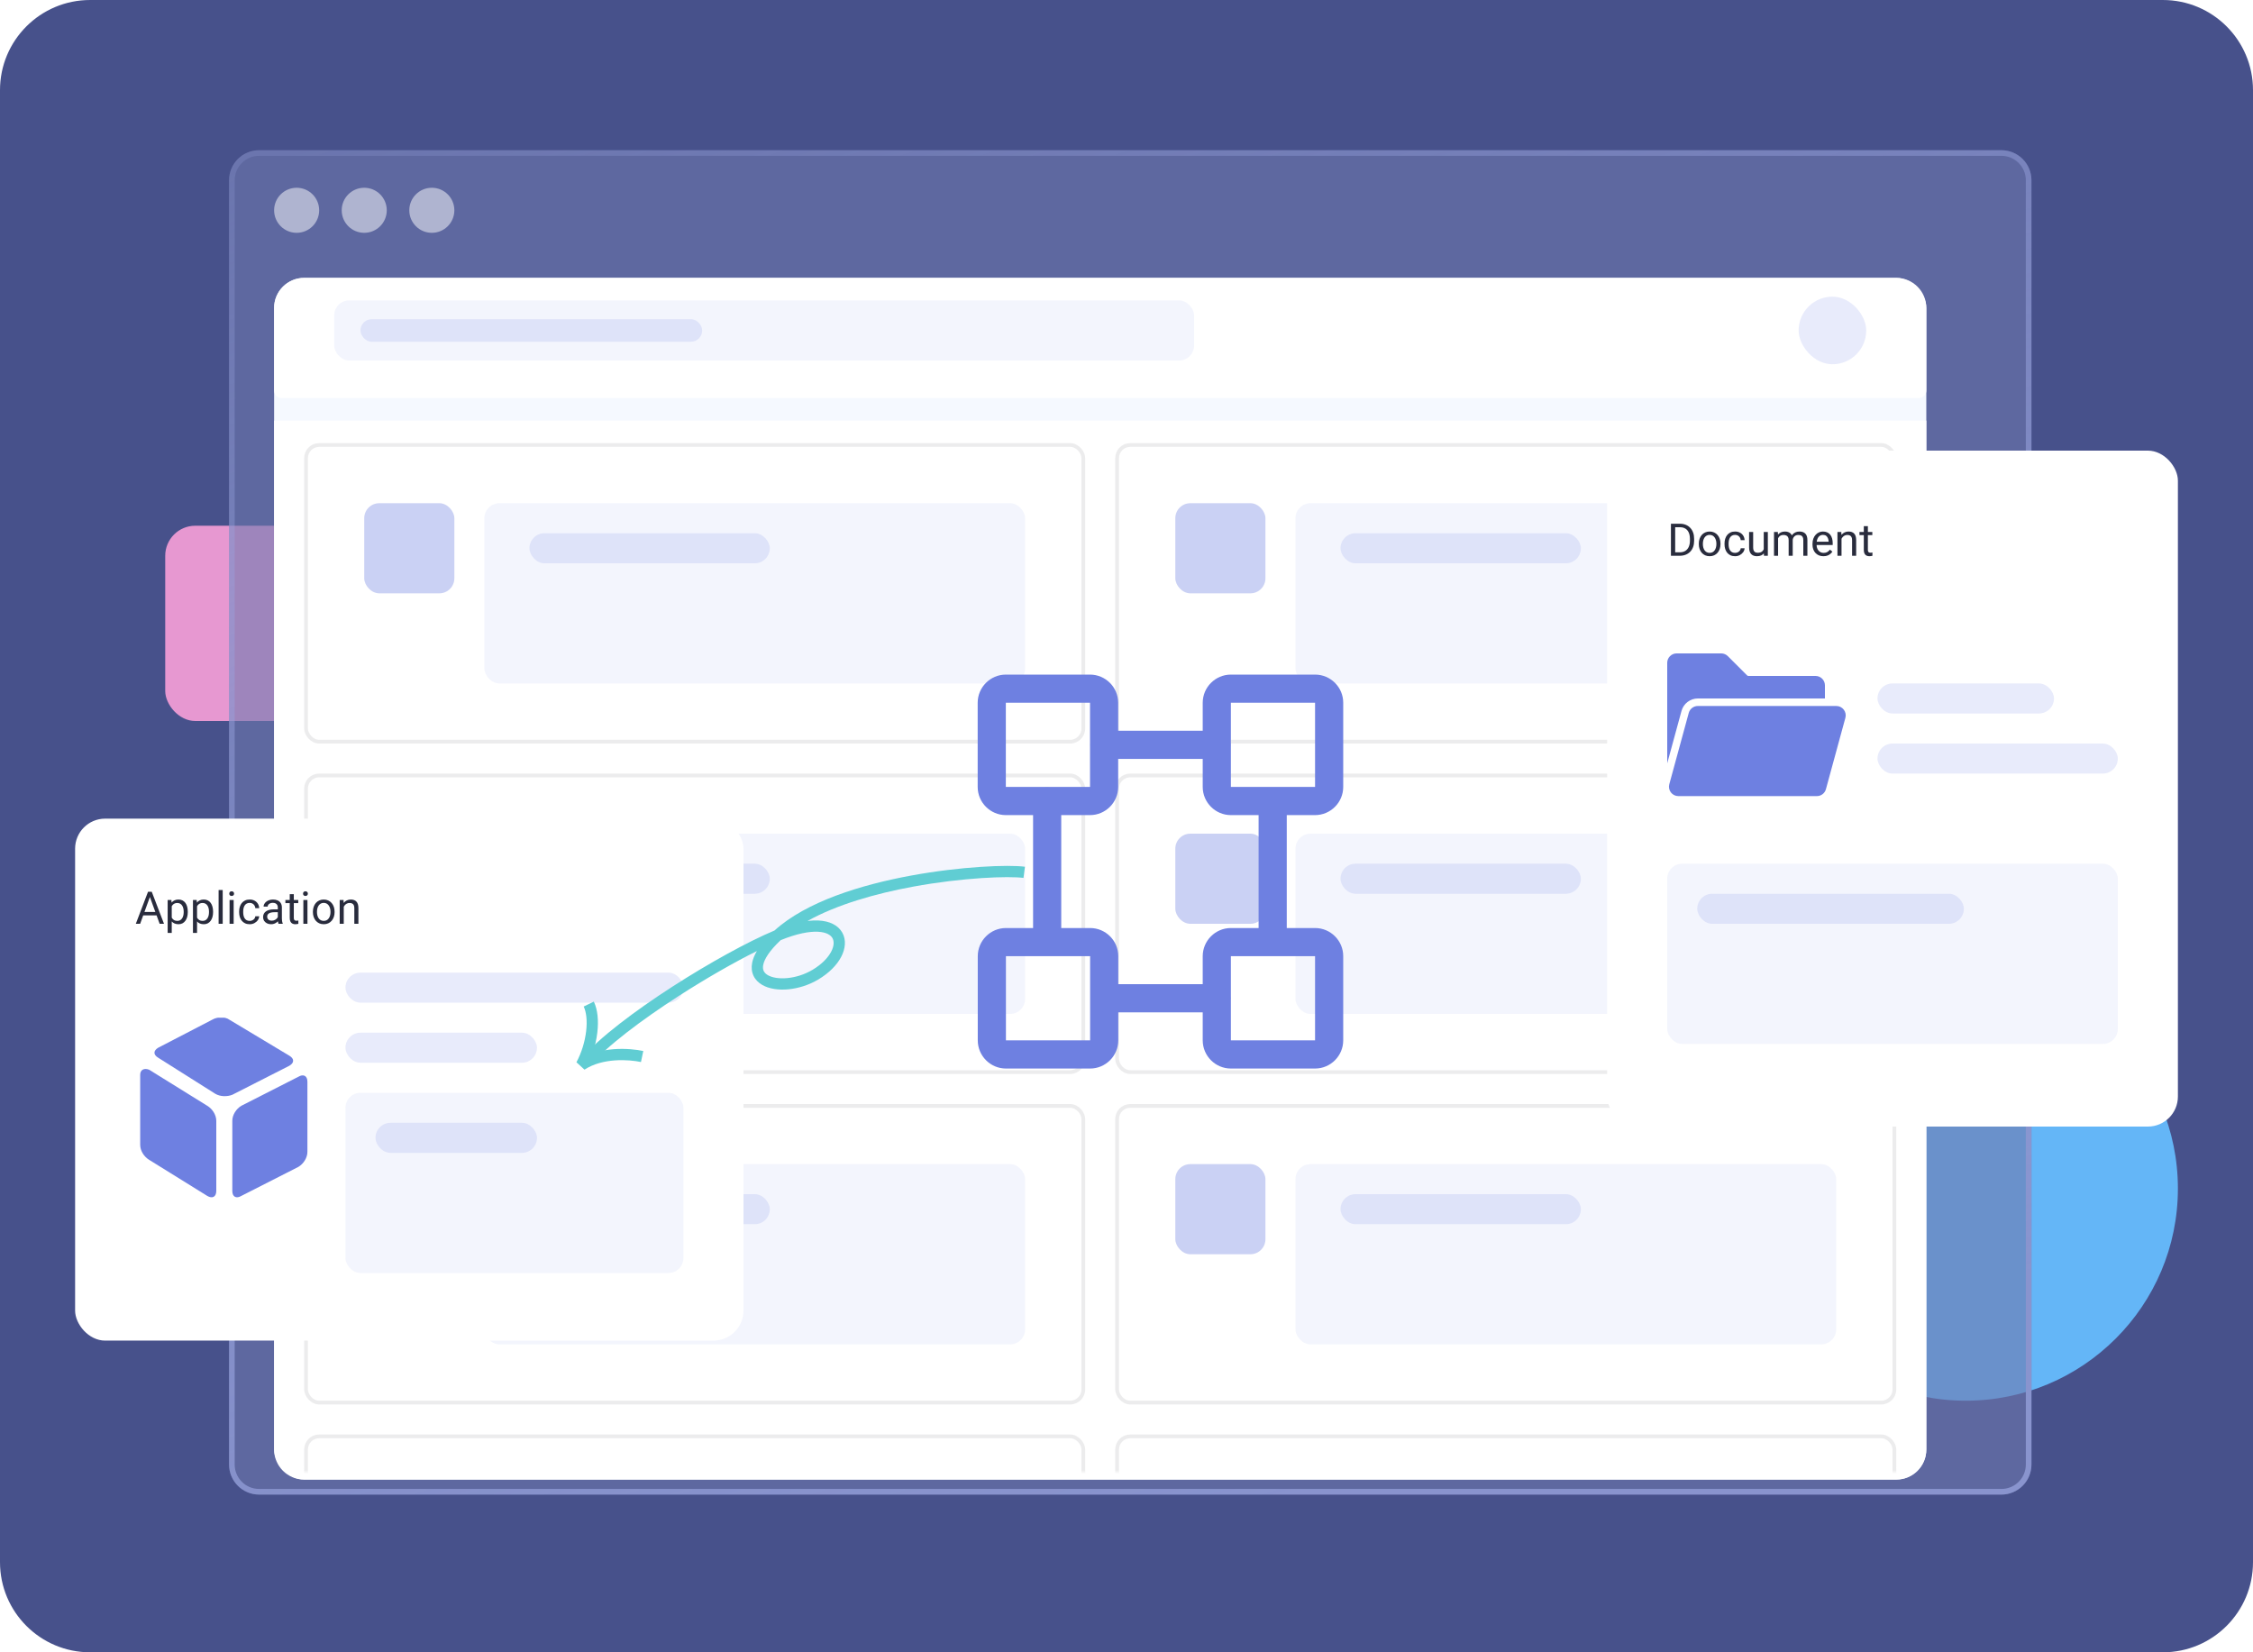 <svg width="600" height="440" viewBox="0 0 600 440" fill="none" xmlns="http://www.w3.org/2000/svg">
<path d="M0 24C0 10.745 10.745 0 24 0H576C589.255 0 600 10.745 600 24V416C600 429.255 589.255 440 576 440H24C10.745 440 0 429.255 0 416V24Z" fill="#47518B"/>
<circle cx="523.5" cy="316.5" r="56.5" fill="#64B6F7"/>
<rect x="44" y="140" width="119" height="52" rx="8" fill="#E798D1"/>
<g filter="url(#filter0_b_672_5452)">
<path d="M61 48C61 43.582 64.582 40 69 40H533C537.418 40 541 43.582 541 48V390C541 394.418 537.418 398 533 398H69C64.582 398 61 394.418 61 390V48Z" fill="#6E78AF" fill-opacity="0.5"/>
</g>
<g filter="url(#filter1_b_672_5452)">
<path d="M61 48C61 43.582 64.582 40 69 40H533C537.418 40 541 43.582 541 48V390C541 394.418 537.418 398 533 398H69C64.582 398 61 394.418 61 390V48Z" fill="#6E78AF" fill-opacity="0.2"/>
</g>
<path d="M61.75 48C61.75 43.996 64.996 40.75 69 40.75H533C537.004 40.75 540.25 43.996 540.25 48V390C540.25 394.004 537.004 397.25 533 397.25H69C64.996 397.25 61.75 394.004 61.75 390V48Z" stroke="url(#paint0_linear_672_5452)" stroke-width="1.5"/>
<circle opacity="0.5" cx="79" cy="56" r="6" fill="white"/>
<circle opacity="0.5" cx="97" cy="56" r="6" fill="white"/>
<circle opacity="0.5" cx="115" cy="56" r="6" fill="white"/>
<g filter="url(#filter2_d_672_5452)">
<rect x="73" y="72" width="440" height="320" rx="8" fill="#F5F9FF"/>
</g>
<g filter="url(#filter3_d_672_5452)">
<path d="M73 80C73 75.582 76.582 72 81 72H505C509.418 72 513 75.582 513 80V102C513 103.105 512.105 104 511 104H75C73.895 104 73 103.105 73 102V80Z" fill="white"/>
</g>
<rect x="89" y="80" width="229" height="16" rx="4" fill="#6E80E1" fill-opacity="0.08"/>
<rect x="479" y="79" width="18" height="18" rx="9" fill="#6E80E1" fill-opacity="0.16"/>
<rect x="96" y="85" width="91" height="6" rx="3" fill="#6E80E1" fill-opacity="0.16"/>
<g filter="url(#filter4_d_672_5452)">
<path d="M73 110H513V384C513 388.418 509.418 392 505 392H81C76.582 392 73 388.418 73 384V110Z" fill="white"/>
</g>
<mask id="mask0_672_5452" style="mask-type:alpha" maskUnits="userSpaceOnUse" x="73" y="110" width="440" height="282">
<path d="M73 110H513V384C513 388.418 509.418 392 505 392H81C76.582 392 73 388.418 73 384V110Z" fill="white"/>
</mask>
<g mask="url(#mask0_672_5452)">
<rect x="81" y="382" width="208" height="80" rx="4" fill="white"/>
<rect x="81.5" y="382.5" width="207" height="79" rx="3.5" stroke="#0D1024" stroke-opacity="0.08"/>
<rect x="297" y="382" width="208" height="80" rx="4" fill="white"/>
<rect x="297.5" y="382.5" width="207" height="79" rx="3.5" stroke="#0D1024" stroke-opacity="0.08"/>
</g>
<rect x="81" y="118" width="208" height="80" rx="4" fill="white"/>
<rect x="81.5" y="118.5" width="207" height="79" rx="3.5" stroke="#0D1024" stroke-opacity="0.08"/>
<rect x="129" y="134" width="144" height="48" rx="4" fill="#6E80E1" fill-opacity="0.08"/>
<rect x="97" y="134" width="24" height="24" rx="4" fill="#6E80E1" fill-opacity="0.36"/>
<rect x="141" y="142" width="64" height="8" rx="4" fill="#6E80E1" fill-opacity="0.16"/>
<rect x="297" y="118" width="208" height="80" rx="4" fill="white"/>
<rect x="297.5" y="118.5" width="207" height="79" rx="3.5" stroke="#0D1024" stroke-opacity="0.08"/>
<rect x="345" y="134" width="144" height="48" rx="4" fill="#6E80E1" fill-opacity="0.08"/>
<rect x="313" y="134" width="24" height="24" rx="4" fill="#6E80E1" fill-opacity="0.36"/>
<rect x="357" y="142" width="64" height="8" rx="4" fill="#6E80E1" fill-opacity="0.16"/>
<rect x="81" y="206" width="208" height="80" rx="4" fill="white"/>
<rect x="81.5" y="206.5" width="207" height="79" rx="3.5" stroke="#0D1024" stroke-opacity="0.08"/>
<rect x="129" y="222" width="144" height="48" rx="4" fill="#6E80E1" fill-opacity="0.08"/>
<rect x="97" y="222" width="24" height="24" rx="4" fill="#6E80E1" fill-opacity="0.36"/>
<rect x="141" y="230" width="64" height="8" rx="4" fill="#6E80E1" fill-opacity="0.16"/>
<rect x="297" y="206" width="208" height="80" rx="4" fill="white"/>
<rect x="297.5" y="206.5" width="207" height="79" rx="3.5" stroke="#0D1024" stroke-opacity="0.08"/>
<rect x="345" y="222" width="144" height="48" rx="4" fill="#6E80E1" fill-opacity="0.08"/>
<rect x="313" y="222" width="24" height="24" rx="4" fill="#6E80E1" fill-opacity="0.36"/>
<rect x="357" y="230" width="64" height="8" rx="4" fill="#6E80E1" fill-opacity="0.16"/>
<rect x="81" y="294" width="208" height="80" rx="4" fill="white"/>
<rect x="81.5" y="294.5" width="207" height="79" rx="3.5" stroke="#0D1024" stroke-opacity="0.08"/>
<rect x="129" y="310" width="144" height="48" rx="4" fill="#6E80E1" fill-opacity="0.08"/>
<rect x="97" y="310" width="24" height="24" rx="4" fill="#6E80E1" fill-opacity="0.36"/>
<rect x="141" y="318" width="64" height="8" rx="4" fill="#6E80E1" fill-opacity="0.16"/>
<rect x="297" y="294" width="208" height="80" rx="4" fill="white"/>
<rect x="297.5" y="294.5" width="207" height="79" rx="3.5" stroke="#0D1024" stroke-opacity="0.08"/>
<rect x="345" y="310" width="144" height="48" rx="4" fill="#6E80E1" fill-opacity="0.08"/>
<rect x="313" y="310" width="24" height="24" rx="4" fill="#6E80E1" fill-opacity="0.36"/>
<rect x="357" y="318" width="64" height="8" rx="4" fill="#6E80E1" fill-opacity="0.16"/>
<path d="M290.273 187.141L290.285 187.152V209.547L290.273 209.559H267.879L267.867 209.547V187.152L267.879 187.141H290.273ZM290.285 179.641H267.867C263.742 179.641 260.367 183.016 260.367 187.141V209.559C260.367 213.684 263.742 217.059 267.867 217.059H290.285C294.41 217.059 297.785 213.684 297.785 209.559V187.141C297.785 183.016 294.41 179.641 290.285 179.641ZM350.203 187.141L350.215 187.152V209.547L350.203 209.559H327.809L327.797 209.547V187.152L327.809 187.141H350.203ZM350.227 179.641H327.797C323.672 179.641 320.297 183.016 320.297 187.141V209.559C320.297 213.684 323.672 217.059 327.797 217.059H350.215C354.34 217.059 357.715 213.684 357.715 209.559V187.141C357.727 183.016 354.352 179.641 350.227 179.641ZM350.203 254.629L350.215 254.641V277.035L350.203 277.047H327.809L327.797 277.035V254.641L327.809 254.629H350.203ZM350.227 247.129H327.797C323.672 247.129 320.297 250.504 320.297 254.629V277.047C320.297 281.172 323.672 284.547 327.797 284.547H350.215C354.34 284.547 357.715 281.172 357.715 277.047V254.629C357.727 250.504 354.352 247.129 350.227 247.129ZM290.297 254.629L290.309 254.641V277.035L290.297 277.047H267.902L267.891 277.035V254.641L267.902 254.629H290.297ZM290.32 247.129H267.891C263.766 247.129 260.391 250.504 260.391 254.629V277.047C260.391 281.172 263.766 284.547 267.891 284.547H290.309C294.434 284.547 297.809 281.172 297.809 277.047V254.629C297.82 250.504 294.445 247.129 290.32 247.129Z" fill="#6E80E1"/>
<path d="M278.871 253.973C276.797 253.973 275.121 252.297 275.121 250.223V213.461C275.121 211.387 276.797 209.711 278.871 209.711C280.945 209.711 282.621 211.387 282.621 213.461V250.223C282.621 252.297 280.945 253.973 278.871 253.973ZM323.895 269.582H294.246C292.172 269.582 290.496 267.906 290.496 265.832C290.496 263.758 292.172 262.082 294.246 262.082H323.895C325.969 262.082 327.645 263.758 327.645 265.832C327.645 267.906 325.969 269.582 323.895 269.582ZM338.93 254.184C336.855 254.184 335.18 252.508 335.18 250.434V213.52C335.18 211.445 336.855 209.77 338.93 209.77C341.004 209.77 342.68 211.445 342.68 213.52V250.422C342.68 252.496 341.004 254.184 338.93 254.184ZM323.895 202.094H294.129C292.055 202.094 290.379 200.418 290.379 198.344C290.379 196.27 292.055 194.594 294.129 194.594H323.895C325.969 194.594 327.645 196.27 327.645 198.344C327.645 200.418 325.969 202.094 323.895 202.094Z" fill="#6E80E1"/>
<g filter="url(#filter5_d_672_5452)">
<rect x="20" y="216" width="178" height="139" rx="8" fill="white"/>
</g>
<g clip-path="url(#clip0_672_5452)">
<path d="M55.2 318.467C56.533 319.267 57.6 318.733 57.6 317.133V298.467C57.6 296.867 56.533 295.267 55.2 294.467L39.733 284.867C38.4 284.333 37.333 284.867 37.333 286.2V304.867C37.333 306.467 38.4 308.067 39.733 308.867L55.2 318.467ZM42.133 279C40.8 279.8 40.8 280.867 42.133 281.667L57.333 291.267C58.667 292.067 60.533 292.067 61.867 291.533L77.067 283.8C78.4 283 78.4 281.933 77.067 281.133L61.067 271.533C60 270.733 57.867 270.733 56.533 271.533L42.133 279ZM61.867 317.133C61.867 318.733 62.933 319.267 64.267 318.467L79.467 310.733C80.8 309.933 81.867 308.333 81.867 306.733V288.067C81.867 286.467 80.8 285.933 79.467 286.733L64.267 294.467C62.933 295.267 61.867 296.867 61.867 298.467V317.133Z" fill="#6E80E1"/>
</g>
<path d="M40.148 238.225L37.324 246H36.17L39.422 237.469H40.166L40.148 238.225ZM42.516 246L39.685 238.225L39.668 237.469H40.412L43.676 246H42.516ZM42.369 242.842V243.768H37.576V242.842H42.369ZM45.738 240.879V248.438H44.648V239.66H45.645L45.738 240.879ZM50.01 242.777V242.9C50.01 243.361 49.955 243.789 49.846 244.184C49.736 244.574 49.576 244.914 49.365 245.203C49.158 245.492 48.902 245.717 48.598 245.877C48.293 246.037 47.943 246.117 47.549 246.117C47.147 246.117 46.791 246.051 46.482 245.918C46.174 245.785 45.912 245.592 45.697 245.338C45.482 245.084 45.31 244.779 45.182 244.424C45.057 244.068 44.971 243.668 44.924 243.223V242.566C44.971 242.098 45.059 241.678 45.188 241.307C45.316 240.936 45.486 240.619 45.697 240.357C45.912 240.092 46.172 239.891 46.477 239.754C46.781 239.613 47.133 239.543 47.531 239.543C47.93 239.543 48.283 239.621 48.592 239.777C48.9 239.93 49.16 240.148 49.371 240.434C49.582 240.719 49.74 241.061 49.846 241.459C49.955 241.854 50.01 242.293 50.01 242.777ZM48.92 242.9V242.777C48.92 242.461 48.887 242.164 48.82 241.887C48.754 241.605 48.65 241.359 48.51 241.148C48.373 240.934 48.197 240.766 47.982 240.645C47.768 240.52 47.512 240.457 47.215 240.457C46.941 240.457 46.703 240.504 46.5 240.598C46.301 240.691 46.131 240.818 45.99 240.979C45.85 241.135 45.734 241.314 45.645 241.518C45.559 241.717 45.494 241.924 45.451 242.139V243.656C45.529 243.93 45.639 244.188 45.779 244.43C45.92 244.668 46.107 244.861 46.342 245.01C46.576 245.154 46.871 245.227 47.227 245.227C47.52 245.227 47.772 245.166 47.982 245.045C48.197 244.92 48.373 244.75 48.51 244.535C48.65 244.32 48.754 244.074 48.82 243.797C48.887 243.516 48.92 243.217 48.92 242.9ZM52.477 240.879V248.438H51.387V239.66H52.383L52.477 240.879ZM56.748 242.777V242.9C56.748 243.361 56.693 243.789 56.584 244.184C56.475 244.574 56.315 244.914 56.103 245.203C55.897 245.492 55.641 245.717 55.336 245.877C55.031 246.037 54.682 246.117 54.287 246.117C53.885 246.117 53.529 246.051 53.221 245.918C52.912 245.785 52.65 245.592 52.435 245.338C52.221 245.084 52.049 244.779 51.92 244.424C51.795 244.068 51.709 243.668 51.662 243.223V242.566C51.709 242.098 51.797 241.678 51.926 241.307C52.055 240.936 52.225 240.619 52.435 240.357C52.65 240.092 52.91 239.891 53.215 239.754C53.52 239.613 53.871 239.543 54.27 239.543C54.668 239.543 55.022 239.621 55.33 239.777C55.639 239.93 55.898 240.148 56.109 240.434C56.32 240.719 56.478 241.061 56.584 241.459C56.693 241.854 56.748 242.293 56.748 242.777ZM55.658 242.9V242.777C55.658 242.461 55.625 242.164 55.559 241.887C55.492 241.605 55.389 241.359 55.248 241.148C55.111 240.934 54.935 240.766 54.721 240.645C54.506 240.52 54.25 240.457 53.953 240.457C53.68 240.457 53.441 240.504 53.238 240.598C53.039 240.691 52.869 240.818 52.728 240.979C52.588 241.135 52.473 241.314 52.383 241.518C52.297 241.717 52.232 241.924 52.19 242.139V243.656C52.268 243.93 52.377 244.188 52.518 244.43C52.658 244.668 52.846 244.861 53.08 245.01C53.315 245.154 53.609 245.227 53.965 245.227C54.258 245.227 54.51 245.166 54.721 245.045C54.935 244.92 55.111 244.75 55.248 244.535C55.389 244.32 55.492 244.074 55.559 243.797C55.625 243.516 55.658 243.217 55.658 242.9ZM59.309 237V246H58.219V237H59.309ZM62.227 239.66V246H61.137V239.66H62.227ZM61.055 237.979C61.055 237.803 61.107 237.654 61.213 237.533C61.322 237.412 61.482 237.352 61.693 237.352C61.9 237.352 62.059 237.412 62.168 237.533C62.281 237.654 62.338 237.803 62.338 237.979C62.338 238.146 62.281 238.291 62.168 238.412C62.059 238.529 61.9 238.588 61.693 238.588C61.482 238.588 61.322 238.529 61.213 238.412C61.107 238.291 61.055 238.146 61.055 237.979ZM66.504 245.227C66.762 245.227 67 245.174 67.219 245.068C67.438 244.963 67.617 244.818 67.758 244.635C67.898 244.447 67.978 244.234 67.998 243.996H69.029C69.01 244.371 68.883 244.721 68.648 245.045C68.418 245.365 68.115 245.625 67.74 245.824C67.365 246.02 66.953 246.117 66.504 246.117C66.027 246.117 65.611 246.033 65.256 245.865C64.904 245.697 64.611 245.467 64.377 245.174C64.147 244.881 63.973 244.545 63.855 244.166C63.742 243.783 63.685 243.379 63.685 242.953V242.707C63.685 242.281 63.742 241.879 63.855 241.5C63.973 241.117 64.147 240.779 64.377 240.486C64.611 240.193 64.904 239.963 65.256 239.795C65.611 239.627 66.027 239.543 66.504 239.543C67 239.543 67.434 239.645 67.805 239.848C68.176 240.047 68.467 240.32 68.678 240.668C68.893 241.012 69.01 241.402 69.029 241.84H67.998C67.978 241.578 67.904 241.342 67.775 241.131C67.65 240.92 67.478 240.752 67.26 240.627C67.045 240.498 66.793 240.434 66.504 240.434C66.172 240.434 65.893 240.5 65.666 240.633C65.443 240.762 65.266 240.938 65.133 241.16C65.004 241.379 64.91 241.623 64.852 241.893C64.797 242.158 64.769 242.43 64.769 242.707V242.953C64.769 243.23 64.797 243.504 64.852 243.773C64.906 244.043 64.998 244.287 65.127 244.506C65.26 244.725 65.438 244.9 65.66 245.033C65.887 245.162 66.168 245.227 66.504 245.227ZM73.986 244.916V241.652C73.986 241.402 73.936 241.186 73.834 241.002C73.736 240.814 73.588 240.67 73.389 240.568C73.189 240.467 72.943 240.416 72.65 240.416C72.377 240.416 72.137 240.463 71.93 240.557C71.727 240.65 71.566 240.773 71.449 240.926C71.336 241.078 71.279 241.242 71.279 241.418H70.195C70.195 241.191 70.254 240.967 70.371 240.744C70.488 240.521 70.656 240.32 70.875 240.141C71.098 239.957 71.363 239.812 71.672 239.707C71.984 239.598 72.332 239.543 72.715 239.543C73.176 239.543 73.582 239.621 73.934 239.777C74.289 239.934 74.566 240.17 74.766 240.486C74.969 240.799 75.07 241.191 75.07 241.664V244.617C75.07 244.828 75.088 245.053 75.123 245.291C75.162 245.529 75.219 245.734 75.293 245.906V246H74.162C74.107 245.875 74.064 245.709 74.033 245.502C74.002 245.291 73.986 245.096 73.986 244.916ZM74.174 242.156L74.186 242.918H73.09C72.781 242.918 72.506 242.943 72.264 242.994C72.022 243.041 71.818 243.113 71.654 243.211C71.49 243.309 71.365 243.432 71.279 243.58C71.193 243.725 71.15 243.895 71.15 244.09C71.15 244.289 71.195 244.471 71.285 244.635C71.375 244.799 71.51 244.93 71.689 245.027C71.873 245.121 72.098 245.168 72.363 245.168C72.695 245.168 72.988 245.098 73.242 244.957C73.496 244.816 73.697 244.645 73.846 244.441C73.998 244.238 74.08 244.041 74.092 243.85L74.555 244.371C74.527 244.535 74.453 244.717 74.332 244.916C74.211 245.115 74.049 245.307 73.846 245.49C73.647 245.67 73.408 245.82 73.131 245.941C72.857 246.059 72.549 246.117 72.205 246.117C71.775 246.117 71.398 246.033 71.074 245.865C70.754 245.697 70.504 245.473 70.324 245.191C70.148 244.906 70.061 244.588 70.061 244.236C70.061 243.896 70.127 243.598 70.26 243.34C70.393 243.078 70.584 242.861 70.834 242.689C71.084 242.514 71.385 242.381 71.736 242.291C72.088 242.201 72.481 242.156 72.914 242.156H74.174ZM79.43 239.66V240.492H76.002V239.66H79.43ZM77.162 238.119H78.246V244.43C78.246 244.645 78.279 244.807 78.346 244.916C78.412 245.025 78.498 245.098 78.603 245.133C78.709 245.168 78.822 245.186 78.943 245.186C79.033 245.186 79.127 245.178 79.225 245.162C79.326 245.143 79.402 245.127 79.453 245.115L79.459 246C79.373 246.027 79.26 246.053 79.119 246.076C78.982 246.104 78.816 246.117 78.621 246.117C78.356 246.117 78.111 246.064 77.889 245.959C77.666 245.854 77.488 245.678 77.356 245.432C77.227 245.182 77.162 244.846 77.162 244.424V238.119ZM81.879 239.66V246H80.789V239.66H81.879ZM80.707 237.979C80.707 237.803 80.76 237.654 80.865 237.533C80.975 237.412 81.135 237.352 81.346 237.352C81.553 237.352 81.711 237.412 81.82 237.533C81.934 237.654 81.99 237.803 81.99 237.979C81.99 238.146 81.934 238.291 81.82 238.412C81.711 238.529 81.553 238.588 81.346 238.588C81.135 238.588 80.975 238.529 80.865 238.412C80.76 238.291 80.707 238.146 80.707 237.979ZM83.332 242.9V242.766C83.332 242.309 83.398 241.885 83.531 241.494C83.664 241.1 83.856 240.758 84.106 240.469C84.356 240.176 84.658 239.949 85.014 239.789C85.369 239.625 85.768 239.543 86.209 239.543C86.654 239.543 87.055 239.625 87.41 239.789C87.769 239.949 88.074 240.176 88.324 240.469C88.578 240.758 88.772 241.1 88.904 241.494C89.037 241.885 89.103 242.309 89.103 242.766V242.9C89.103 243.357 89.037 243.781 88.904 244.172C88.772 244.562 88.578 244.904 88.324 245.197C88.074 245.486 87.772 245.713 87.416 245.877C87.064 246.037 86.666 246.117 86.221 246.117C85.775 246.117 85.375 246.037 85.019 245.877C84.664 245.713 84.359 245.486 84.106 245.197C83.856 244.904 83.664 244.562 83.531 244.172C83.398 243.781 83.332 243.357 83.332 242.9ZM84.416 242.766V242.9C84.416 243.217 84.453 243.516 84.527 243.797C84.602 244.074 84.713 244.32 84.861 244.535C85.014 244.75 85.203 244.92 85.43 245.045C85.656 245.166 85.92 245.227 86.221 245.227C86.518 245.227 86.777 245.166 87 245.045C87.227 244.92 87.414 244.75 87.562 244.535C87.711 244.32 87.822 244.074 87.897 243.797C87.975 243.516 88.014 243.217 88.014 242.9V242.766C88.014 242.453 87.975 242.158 87.897 241.881C87.822 241.6 87.709 241.352 87.557 241.137C87.408 240.918 87.221 240.746 86.994 240.621C86.772 240.496 86.51 240.434 86.209 240.434C85.912 240.434 85.65 240.496 85.424 240.621C85.201 240.746 85.014 240.918 84.861 241.137C84.713 241.352 84.602 241.6 84.527 241.881C84.453 242.158 84.416 242.453 84.416 242.766ZM91.547 241.014V246H90.463V239.66H91.488L91.547 241.014ZM91.289 242.59L90.838 242.572C90.842 242.139 90.906 241.738 91.031 241.371C91.156 241 91.332 240.678 91.559 240.404C91.785 240.131 92.055 239.92 92.367 239.771C92.684 239.619 93.033 239.543 93.416 239.543C93.728 239.543 94.01 239.586 94.26 239.672C94.51 239.754 94.723 239.887 94.898 240.07C95.078 240.254 95.215 240.492 95.309 240.785C95.402 241.074 95.449 241.428 95.449 241.846V246H94.359V241.834C94.359 241.502 94.311 241.236 94.213 241.037C94.115 240.834 93.973 240.688 93.785 240.598C93.598 240.504 93.367 240.457 93.094 240.457C92.824 240.457 92.578 240.514 92.356 240.627C92.137 240.74 91.947 240.896 91.787 241.096C91.631 241.295 91.508 241.523 91.418 241.781C91.332 242.035 91.289 242.305 91.289 242.59Z" fill="#0D1024" fill-opacity="0.88"/>
<rect x="92" y="291" width="90" height="48" rx="4" fill="#6E80E1" fill-opacity="0.08"/>
<rect x="100" y="299" width="43" height="8" rx="4" fill="#6E80E1" fill-opacity="0.16"/>
<rect x="92" y="259" width="90" height="8" rx="4" fill="#6E80E1" fill-opacity="0.16"/>
<rect x="92" y="275" width="51" height="8" rx="4" fill="#6E80E1" fill-opacity="0.16"/>
<g filter="url(#filter6_d_672_5452)">
<rect x="428" y="118" width="152" height="180" rx="8" fill="white"/>
</g>
<path d="M447.804 189.316L444 203.265V176.5C444.001 175.837 444.264 175.202 444.733 174.733C445.202 174.264 445.837 174.001 446.5 174H458.379C458.707 173.999 459.033 174.063 459.336 174.189C459.639 174.315 459.915 174.499 460.147 174.732L465.268 179.853C465.314 179.9 465.369 179.937 465.43 179.962C465.49 179.987 465.556 180 465.621 180H483.5C484.163 180.001 484.798 180.264 485.267 180.733C485.736 181.202 485.999 181.837 486 182.5V186H452.146C451.159 186.002 450.2 186.327 449.416 186.926C448.632 187.525 448.066 188.364 447.804 189.316ZM491.023 188.982C490.791 188.676 490.49 188.428 490.145 188.257C489.801 188.087 489.421 187.999 489.036 188H452.146C451.597 188.001 451.064 188.182 450.629 188.515C450.193 188.848 449.879 189.315 449.734 189.844L444.552 208.844C444.451 209.215 444.437 209.604 444.511 209.981C444.585 210.358 444.744 210.713 444.978 211.018C445.211 211.323 445.512 211.571 445.856 211.741C446.2 211.911 446.58 212 446.964 212H483.854C484.403 211.999 484.936 211.818 485.371 211.485C485.807 211.152 486.121 210.685 486.266 210.156L491.448 191.156C491.55 190.786 491.565 190.397 491.491 190.019C491.418 189.642 491.257 189.287 491.023 188.982H491.023Z" fill="#6E80E1"/>
<path d="M447.299 148H445.518L445.529 147.08H447.299C447.908 147.08 448.416 146.953 448.822 146.699C449.229 146.441 449.533 146.082 449.736 145.621C449.943 145.156 450.047 144.613 450.047 143.992V143.471C450.047 142.982 449.988 142.549 449.871 142.17C449.754 141.787 449.582 141.465 449.355 141.203C449.129 140.938 448.852 140.736 448.523 140.6C448.199 140.463 447.826 140.395 447.404 140.395H445.482V139.469H447.404C447.963 139.469 448.473 139.562 448.934 139.75C449.395 139.934 449.791 140.201 450.123 140.553C450.459 140.9 450.717 141.322 450.896 141.818C451.076 142.311 451.166 142.865 451.166 143.482V143.992C451.166 144.609 451.076 145.166 450.896 145.662C450.717 146.154 450.457 146.574 450.117 146.922C449.781 147.27 449.375 147.537 448.898 147.725C448.426 147.908 447.893 148 447.299 148ZM446.121 139.469V148H444.99V139.469H446.121ZM452.414 144.9V144.766C452.414 144.309 452.48 143.885 452.613 143.494C452.746 143.1 452.938 142.758 453.188 142.469C453.438 142.176 453.74 141.949 454.096 141.789C454.451 141.625 454.85 141.543 455.291 141.543C455.736 141.543 456.137 141.625 456.492 141.789C456.852 141.949 457.156 142.176 457.406 142.469C457.66 142.758 457.854 143.1 457.986 143.494C458.119 143.885 458.186 144.309 458.186 144.766V144.9C458.186 145.357 458.119 145.781 457.986 146.172C457.854 146.562 457.66 146.904 457.406 147.197C457.156 147.486 456.854 147.713 456.498 147.877C456.146 148.037 455.748 148.117 455.303 148.117C454.857 148.117 454.457 148.037 454.102 147.877C453.746 147.713 453.441 147.486 453.188 147.197C452.938 146.904 452.746 146.562 452.613 146.172C452.48 145.781 452.414 145.357 452.414 144.9ZM453.498 144.766V144.9C453.498 145.217 453.535 145.516 453.609 145.797C453.684 146.074 453.795 146.32 453.943 146.535C454.096 146.75 454.285 146.92 454.512 147.045C454.738 147.166 455.002 147.227 455.303 147.227C455.6 147.227 455.859 147.166 456.082 147.045C456.309 146.92 456.496 146.75 456.645 146.535C456.793 146.32 456.904 146.074 456.979 145.797C457.057 145.516 457.096 145.217 457.096 144.9V144.766C457.096 144.453 457.057 144.158 456.979 143.881C456.904 143.6 456.791 143.352 456.639 143.137C456.49 142.918 456.303 142.746 456.076 142.621C455.854 142.496 455.592 142.434 455.291 142.434C454.994 142.434 454.732 142.496 454.506 142.621C454.283 142.746 454.096 142.918 453.943 143.137C453.795 143.352 453.684 143.6 453.609 143.881C453.535 144.158 453.498 144.453 453.498 144.766ZM462.082 147.227C462.34 147.227 462.578 147.174 462.797 147.068C463.016 146.963 463.195 146.818 463.336 146.635C463.477 146.447 463.557 146.234 463.576 145.996H464.607C464.588 146.371 464.461 146.721 464.227 147.045C463.996 147.365 463.693 147.625 463.318 147.824C462.943 148.02 462.531 148.117 462.082 148.117C461.605 148.117 461.189 148.033 460.834 147.865C460.482 147.697 460.189 147.467 459.955 147.174C459.725 146.881 459.551 146.545 459.434 146.166C459.32 145.783 459.264 145.379 459.264 144.953V144.707C459.264 144.281 459.32 143.879 459.434 143.5C459.551 143.117 459.725 142.779 459.955 142.486C460.189 142.193 460.482 141.963 460.834 141.795C461.189 141.627 461.605 141.543 462.082 141.543C462.578 141.543 463.012 141.645 463.383 141.848C463.754 142.047 464.045 142.32 464.256 142.668C464.471 143.012 464.588 143.402 464.607 143.84H463.576C463.557 143.578 463.482 143.342 463.354 143.131C463.229 142.92 463.057 142.752 462.838 142.627C462.623 142.498 462.371 142.434 462.082 142.434C461.75 142.434 461.471 142.5 461.244 142.633C461.021 142.762 460.844 142.938 460.711 143.16C460.582 143.379 460.488 143.623 460.43 143.893C460.375 144.158 460.348 144.43 460.348 144.707V144.953C460.348 145.23 460.375 145.504 460.43 145.773C460.484 146.043 460.576 146.287 460.705 146.506C460.838 146.725 461.016 146.9 461.238 147.033C461.465 147.162 461.746 147.227 462.082 147.227ZM469.705 146.535V141.66H470.795V148H469.758L469.705 146.535ZM469.91 145.199L470.361 145.188C470.361 145.609 470.316 146 470.227 146.359C470.141 146.715 470 147.023 469.805 147.285C469.609 147.547 469.354 147.752 469.037 147.9C468.721 148.045 468.336 148.117 467.883 148.117C467.574 148.117 467.291 148.072 467.033 147.982C466.779 147.893 466.561 147.754 466.377 147.566C466.193 147.379 466.051 147.135 465.949 146.834C465.852 146.533 465.803 146.172 465.803 145.75V141.66H466.887V145.762C466.887 146.047 466.918 146.283 466.98 146.471C467.047 146.654 467.135 146.801 467.244 146.91C467.357 147.016 467.482 147.09 467.619 147.133C467.76 147.176 467.904 147.197 468.053 147.197C468.514 147.197 468.879 147.109 469.148 146.934C469.418 146.754 469.611 146.514 469.729 146.213C469.85 145.908 469.91 145.57 469.91 145.199ZM473.525 142.92V148H472.436V141.66H473.467L473.525 142.92ZM473.303 144.59L472.799 144.572C472.803 144.139 472.859 143.738 472.969 143.371C473.078 143 473.24 142.678 473.455 142.404C473.67 142.131 473.938 141.92 474.258 141.771C474.578 141.619 474.949 141.543 475.371 141.543C475.668 141.543 475.941 141.586 476.191 141.672C476.441 141.754 476.658 141.885 476.842 142.064C477.025 142.244 477.168 142.475 477.27 142.756C477.371 143.037 477.422 143.377 477.422 143.775V148H476.338V143.828C476.338 143.496 476.281 143.23 476.168 143.031C476.059 142.832 475.902 142.688 475.699 142.598C475.496 142.504 475.258 142.457 474.984 142.457C474.664 142.457 474.396 142.514 474.182 142.627C473.967 142.74 473.795 142.896 473.666 143.096C473.537 143.295 473.443 143.523 473.385 143.781C473.33 144.035 473.303 144.305 473.303 144.59ZM477.41 143.992L476.684 144.215C476.688 143.867 476.744 143.533 476.854 143.213C476.967 142.893 477.129 142.607 477.34 142.357C477.555 142.107 477.818 141.91 478.131 141.766C478.443 141.617 478.801 141.543 479.203 141.543C479.543 141.543 479.844 141.588 480.105 141.678C480.371 141.768 480.594 141.906 480.773 142.094C480.957 142.277 481.096 142.514 481.189 142.803C481.283 143.092 481.33 143.436 481.33 143.834V148H480.24V143.822C480.24 143.467 480.184 143.191 480.07 142.996C479.961 142.797 479.805 142.658 479.602 142.58C479.402 142.498 479.164 142.457 478.887 142.457C478.648 142.457 478.438 142.498 478.254 142.58C478.07 142.662 477.916 142.775 477.791 142.92C477.666 143.061 477.57 143.223 477.504 143.406C477.441 143.59 477.41 143.785 477.41 143.992ZM485.602 148.117C485.16 148.117 484.76 148.043 484.4 147.895C484.045 147.742 483.738 147.529 483.48 147.256C483.227 146.982 483.031 146.658 482.895 146.283C482.758 145.908 482.689 145.498 482.689 145.053V144.807C482.689 144.291 482.766 143.832 482.918 143.43C483.07 143.023 483.277 142.68 483.539 142.398C483.801 142.117 484.098 141.904 484.43 141.76C484.762 141.615 485.105 141.543 485.461 141.543C485.914 141.543 486.305 141.621 486.633 141.777C486.965 141.934 487.236 142.152 487.447 142.434C487.658 142.711 487.814 143.039 487.916 143.418C488.018 143.793 488.068 144.203 488.068 144.648V145.135H483.334V144.25H486.984V144.168C486.969 143.887 486.91 143.613 486.809 143.348C486.711 143.082 486.555 142.863 486.34 142.691C486.125 142.52 485.832 142.434 485.461 142.434C485.215 142.434 484.988 142.486 484.781 142.592C484.574 142.693 484.396 142.846 484.248 143.049C484.1 143.252 483.984 143.5 483.902 143.793C483.82 144.086 483.779 144.424 483.779 144.807V145.053C483.779 145.354 483.82 145.637 483.902 145.902C483.988 146.164 484.111 146.395 484.271 146.594C484.436 146.793 484.633 146.949 484.863 147.062C485.098 147.176 485.363 147.232 485.66 147.232C486.043 147.232 486.367 147.154 486.633 146.998C486.898 146.842 487.131 146.633 487.33 146.371L487.986 146.893C487.85 147.1 487.676 147.297 487.465 147.484C487.254 147.672 486.994 147.824 486.686 147.941C486.381 148.059 486.02 148.117 485.602 148.117ZM490.418 143.014V148H489.334V141.66H490.359L490.418 143.014ZM490.16 144.59L489.709 144.572C489.713 144.139 489.777 143.738 489.902 143.371C490.027 143 490.203 142.678 490.43 142.404C490.656 142.131 490.926 141.92 491.238 141.771C491.555 141.619 491.904 141.543 492.287 141.543C492.6 141.543 492.881 141.586 493.131 141.672C493.381 141.754 493.594 141.887 493.77 142.07C493.949 142.254 494.086 142.492 494.18 142.785C494.273 143.074 494.32 143.428 494.32 143.846V148H493.23V143.834C493.23 143.502 493.182 143.236 493.084 143.037C492.986 142.834 492.844 142.688 492.656 142.598C492.469 142.504 492.238 142.457 491.965 142.457C491.695 142.457 491.449 142.514 491.227 142.627C491.008 142.74 490.818 142.896 490.658 143.096C490.502 143.295 490.379 143.523 490.289 143.781C490.203 144.035 490.16 144.305 490.16 144.59ZM498.621 141.66V142.492H495.193V141.66H498.621ZM496.354 140.119H497.438V146.43C497.438 146.645 497.471 146.807 497.537 146.916C497.604 147.025 497.689 147.098 497.795 147.133C497.9 147.168 498.014 147.186 498.135 147.186C498.225 147.186 498.318 147.178 498.416 147.162C498.518 147.143 498.594 147.127 498.645 147.115L498.65 148C498.564 148.027 498.451 148.053 498.311 148.076C498.174 148.104 498.008 148.117 497.812 148.117C497.547 148.117 497.303 148.064 497.08 147.959C496.857 147.854 496.68 147.678 496.547 147.432C496.418 147.182 496.354 146.846 496.354 146.424V140.119Z" fill="#0D1024" fill-opacity="0.88"/>
<rect x="444" y="230" width="120" height="48" rx="4" fill="#6E80E1" fill-opacity="0.08"/>
<rect x="452" y="238" width="71" height="8" rx="4" fill="#6E80E1" fill-opacity="0.16"/>
<rect x="500" y="182" width="47" height="8" rx="4" fill="#6E80E1" fill-opacity="0.16"/>
<rect x="500" y="198" width="64" height="8" rx="4" fill="#6E80E1" fill-opacity="0.16"/>
<path fill-rule="evenodd" clip-rule="evenodd" d="M242.567 233.172C255.975 230.701 268.524 230.225 272.954 230.807L272.563 233.781C268.585 233.258 256.391 233.675 243.11 236.122C233.156 237.957 222.852 240.888 215.044 245.252C216.095 245.121 217.066 245.08 217.956 245.123C220.891 245.265 223.172 246.345 224.301 248.334C225.421 250.306 225.132 252.692 224 254.841C222.86 257.007 220.79 259.117 217.94 260.823C215.438 262.321 212.614 263.188 209.993 263.442C207.405 263.694 204.837 263.363 202.953 262.258C201.992 261.694 201.175 260.905 200.679 259.863C200.179 258.813 200.061 257.622 200.312 256.358C200.506 255.38 200.921 254.347 201.565 253.26C195.426 256.311 187.94 260.593 180.712 265.251C170.826 271.622 161.612 278.574 156.997 283.916L154.726 281.955C159.645 276.261 169.179 269.114 179.087 262.73C188.907 256.402 199.283 250.703 206.261 247.79C214.727 240.092 229.298 235.617 242.567 233.172ZM207.903 250.358C204.817 253.258 203.549 255.456 203.255 256.941C203.112 257.663 203.202 258.185 203.388 258.574C203.577 258.971 203.921 259.347 204.471 259.67C205.611 260.339 207.469 260.673 209.703 260.456C211.903 260.243 214.296 259.508 216.4 258.249C218.888 256.759 220.516 255.019 221.346 253.443C222.184 251.851 222.14 250.603 221.692 249.815C221.253 249.042 220.153 248.233 217.812 248.12C215.518 248.009 212.243 248.595 207.903 250.358Z" fill="#60CDD3"/>
<path fill-rule="evenodd" clip-rule="evenodd" d="M163.536 279.386C166.639 279.162 169.483 279.491 171.313 279.875L170.697 282.811C169.101 282.476 166.539 282.177 163.753 282.378C160.959 282.58 158.049 283.277 155.655 284.841L153.513 282.875C154.901 280.292 155.779 277.329 156.098 274.596C156.422 271.822 156.149 269.481 155.443 268.036L158.139 266.72C159.202 268.897 159.433 271.899 159.078 274.944C158.866 276.756 158.439 278.653 157.803 280.505C159.723 279.85 161.694 279.519 163.536 279.386Z" fill="#60CDD3"/>
<defs>
<filter id="filter0_b_672_5452" x="15" y="-6" width="572" height="450" filterUnits="userSpaceOnUse" color-interpolation-filters="sRGB">
<feFlood flood-opacity="0" result="BackgroundImageFix"/>
<feGaussianBlur in="BackgroundImageFix" stdDeviation="23"/>
<feComposite in2="SourceAlpha" operator="in" result="effect1_backgroundBlur_672_5452"/>
<feBlend mode="normal" in="SourceGraphic" in2="effect1_backgroundBlur_672_5452" result="shape"/>
</filter>
<filter id="filter1_b_672_5452" x="15" y="-6" width="572" height="450" filterUnits="userSpaceOnUse" color-interpolation-filters="sRGB">
<feFlood flood-opacity="0" result="BackgroundImageFix"/>
<feGaussianBlur in="BackgroundImageFix" stdDeviation="23"/>
<feComposite in2="SourceAlpha" operator="in" result="effect1_backgroundBlur_672_5452"/>
<feBlend mode="normal" in="SourceGraphic" in2="effect1_backgroundBlur_672_5452" result="shape"/>
</filter>
<filter id="filter2_d_672_5452" x="57" y="58" width="472" height="352" filterUnits="userSpaceOnUse" color-interpolation-filters="sRGB">
<feFlood flood-opacity="0" result="BackgroundImageFix"/>
<feColorMatrix in="SourceAlpha" type="matrix" values="0 0 0 0 0 0 0 0 0 0 0 0 0 0 0 0 0 0 127 0" result="hardAlpha"/>
<feMorphology radius="4" operator="dilate" in="SourceAlpha" result="effect1_dropShadow_672_5452"/>
<feOffset dy="2"/>
<feGaussianBlur stdDeviation="6"/>
<feComposite in2="hardAlpha" operator="out"/>
<feColorMatrix type="matrix" values="0 0 0 0 0.247 0 0 0 0 0.318 0 0 0 0 0.71 0 0 0 0.08 0"/>
<feBlend mode="normal" in2="BackgroundImageFix" result="effect1_dropShadow_672_5452"/>
<feBlend mode="normal" in="SourceGraphic" in2="effect1_dropShadow_672_5452" result="shape"/>
</filter>
<filter id="filter3_d_672_5452" x="67" y="68" width="452" height="44" filterUnits="userSpaceOnUse" color-interpolation-filters="sRGB">
<feFlood flood-opacity="0" result="BackgroundImageFix"/>
<feColorMatrix in="SourceAlpha" type="matrix" values="0 0 0 0 0 0 0 0 0 0 0 0 0 0 0 0 0 0 127 0" result="hardAlpha"/>
<feOffset dy="2"/>
<feGaussianBlur stdDeviation="3"/>
<feComposite in2="hardAlpha" operator="out"/>
<feColorMatrix type="matrix" values="0 0 0 0 0.247 0 0 0 0 0.318 0 0 0 0 0.71 0 0 0 0.08 0"/>
<feBlend mode="normal" in2="BackgroundImageFix" result="effect1_dropShadow_672_5452"/>
<feBlend mode="normal" in="SourceGraphic" in2="effect1_dropShadow_672_5452" result="shape"/>
</filter>
<filter id="filter4_d_672_5452" x="67" y="106" width="452" height="294" filterUnits="userSpaceOnUse" color-interpolation-filters="sRGB">
<feFlood flood-opacity="0" result="BackgroundImageFix"/>
<feColorMatrix in="SourceAlpha" type="matrix" values="0 0 0 0 0 0 0 0 0 0 0 0 0 0 0 0 0 0 127 0" result="hardAlpha"/>
<feOffset dy="2"/>
<feGaussianBlur stdDeviation="3"/>
<feComposite in2="hardAlpha" operator="out"/>
<feColorMatrix type="matrix" values="0 0 0 0 0.247 0 0 0 0 0.318 0 0 0 0 0.71 0 0 0 0.08 0"/>
<feBlend mode="normal" in2="BackgroundImageFix" result="effect1_dropShadow_672_5452"/>
<feBlend mode="normal" in="SourceGraphic" in2="effect1_dropShadow_672_5452" result="shape"/>
</filter>
<filter id="filter5_d_672_5452" x="4" y="202" width="210" height="171" filterUnits="userSpaceOnUse" color-interpolation-filters="sRGB">
<feFlood flood-opacity="0" result="BackgroundImageFix"/>
<feColorMatrix in="SourceAlpha" type="matrix" values="0 0 0 0 0 0 0 0 0 0 0 0 0 0 0 0 0 0 127 0" result="hardAlpha"/>
<feMorphology radius="4" operator="dilate" in="SourceAlpha" result="effect1_dropShadow_672_5452"/>
<feOffset dy="2"/>
<feGaussianBlur stdDeviation="6"/>
<feComposite in2="hardAlpha" operator="out"/>
<feColorMatrix type="matrix" values="0 0 0 0 0.247 0 0 0 0 0.318 0 0 0 0 0.71 0 0 0 0.08 0"/>
<feBlend mode="normal" in2="BackgroundImageFix" result="effect1_dropShadow_672_5452"/>
<feBlend mode="normal" in="SourceGraphic" in2="effect1_dropShadow_672_5452" result="shape"/>
</filter>
<filter id="filter6_d_672_5452" x="412" y="104" width="184" height="212" filterUnits="userSpaceOnUse" color-interpolation-filters="sRGB">
<feFlood flood-opacity="0" result="BackgroundImageFix"/>
<feColorMatrix in="SourceAlpha" type="matrix" values="0 0 0 0 0 0 0 0 0 0 0 0 0 0 0 0 0 0 127 0" result="hardAlpha"/>
<feMorphology radius="4" operator="dilate" in="SourceAlpha" result="effect1_dropShadow_672_5452"/>
<feOffset dy="2"/>
<feGaussianBlur stdDeviation="6"/>
<feComposite in2="hardAlpha" operator="out"/>
<feColorMatrix type="matrix" values="0 0 0 0 0.247 0 0 0 0 0.318 0 0 0 0 0.71 0 0 0 0.08 0"/>
<feBlend mode="normal" in2="BackgroundImageFix" result="effect1_dropShadow_672_5452"/>
<feBlend mode="normal" in="SourceGraphic" in2="effect1_dropShadow_672_5452" result="shape"/>
</filter>
<linearGradient id="paint0_linear_672_5452" x1="78.143" y1="40" x2="200.877" y2="442.456" gradientUnits="userSpaceOnUse">
<stop stop-color="#9FAAE6" stop-opacity="0.2"/>
<stop offset="1" stop-color="#8994CE"/>
</linearGradient>
<clipPath id="clip0_672_5452">
<rect width="48" height="48" fill="white" transform="translate(36 271)"/>
</clipPath>
</defs>
</svg>

